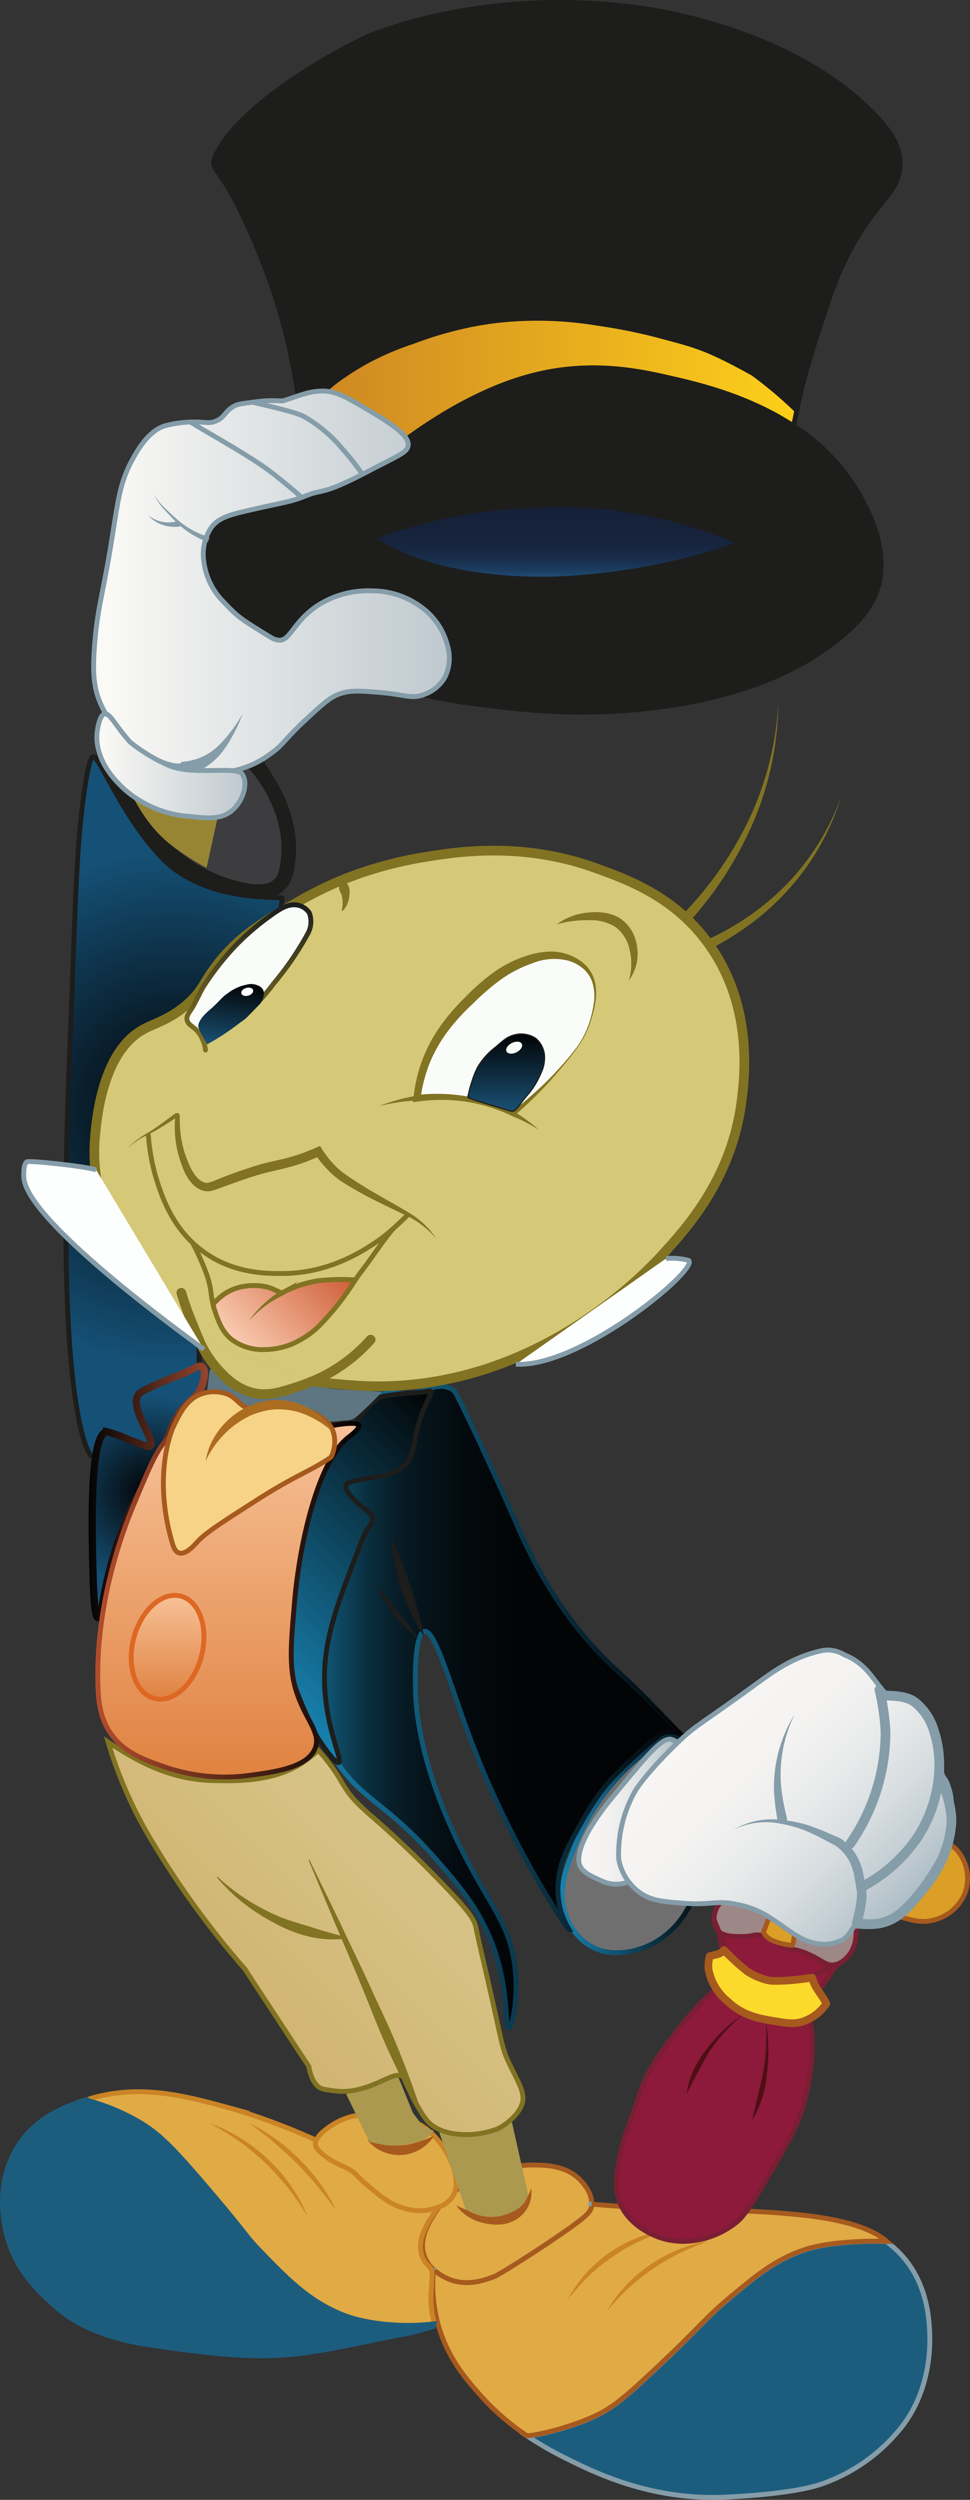 <svg xmlns="http://www.w3.org/2000/svg" xmlns:xlink="http://www.w3.org/1999/xlink" viewBox="0 0 200.04 515.35"><rect x="0" y="0" width="200.04" height="515.35" fill="#333333" stroke="none"/><defs><style>.cls-1{fill:#706f6f;stroke:url(#linear-gradient);}.cls-1,.cls-14,.cls-17,.cls-18,.cls-2,.cls-21,.cls-22,.cls-23,.cls-25,.cls-26,.cls-27,.cls-28,.cls-29,.cls-30,.cls-31,.cls-34,.cls-35,.cls-36,.cls-38,.cls-39,.cls-40,.cls-43,.cls-44,.cls-47,.cls-48,.cls-49,.cls-5,.cls-50,.cls-51,.cls-52,.cls-6,.cls-7,.cls-8,.cls-9{stroke-miterlimit:10;}.cls-2{fill:#3d3c3e;stroke-width:3px;}.cls-17,.cls-2,.cls-25,.cls-26,.cls-27,.cls-28,.cls-5,.cls-9{stroke:#1d1d1b;}.cls-21,.cls-23,.cls-24,.cls-27,.cls-3,.cls-31,.cls-36,.cls-46{fill:none;}.cls-4{fill:#978533;}.cls-5{fill:url(#radial-gradient);}.cls-6{stroke-width:1.5px;fill:url(#radial-gradient-2);stroke:url(#linear-gradient-2);}.cls-30,.cls-31,.cls-44,.cls-46,.cls-47,.cls-48,.cls-49,.cls-7{stroke:#859da9;}.cls-7{fill:url(#linear-gradient-3);}.cls-8{fill:url(#linear-gradient-4);stroke:url(#linear-gradient-5);}.cls-9{fill:url(#linear-gradient-6);}.cls-10{fill:url(#linear-gradient-7);}.cls-11,.cls-25{fill:#1d1d1b;}.cls-12{fill:url(#linear-gradient-8);}.cls-13{fill:#5e7681;}.cls-14{fill:#d5c978;}.cls-14,.cls-21,.cls-22,.cls-23,.cls-24,.cls-38{stroke:#817322;}.cls-14,.cls-23,.cls-24,.cls-46{stroke-width:2px;}.cls-15{fill:#817322;}.cls-16,.cls-18{fill:#f9fcf9;}.cls-17{stroke-width:0.25px;fill:url(#linear-gradient-9);}.cls-18,.cls-23,.cls-24,.cls-41,.cls-46{stroke-linecap:round;}.cls-18{stroke:url(#linear-gradient-10);}.cls-19{fill:url(#linear-gradient-11);}.cls-20{fill:#fff;}.cls-22{fill:url(#linear-gradient-12);}.cls-24,.cls-41,.cls-46{stroke-linejoin:round;}.cls-26{fill:url(#linear-gradient-13);}.cls-28{fill:url(#linear-gradient-14);}.cls-29,.cls-34{fill:#e0aa45;}.cls-29,.cls-41,.cls-43,.cls-52{stroke:#a65a1e;}.cls-30,.cls-35{fill:#1c5d7e;}.cls-32{fill:#ca8426;}.cls-33{fill:#a65a1e;}.cls-34,.cls-36{stroke:#ca8426;}.cls-35{stroke:#1c5d7e;}.cls-37{fill:#aa994e;}.cls-38{fill:url(#linear-gradient-15);}.cls-39{fill:#9d8787;}.cls-39,.cls-40{stroke:#7a1f33;}.cls-40{fill:#8d193b;}.cls-41{fill:#fcda2c;stroke-width:1.59px;}.cls-42{fill:#4d0f14;}.cls-43{fill:#db9e27;}.cls-44{fill:url(#linear-gradient-16);}.cls-45{fill:#859da9;}.cls-47{fill:#fdfefe;}.cls-48{fill:url(#linear-gradient-17);}.cls-49{fill:url(#linear-gradient-18);}.cls-50{fill:url(#linear-gradient-19);stroke:url(#linear-gradient-20);}.cls-51{stroke:#dd6723;fill:url(#linear-gradient-21);}.cls-52{fill:#f7d388;}.cls-53{fill:#ac6d20;}</style><linearGradient id="linear-gradient" x1="115.4" y1="380.15" x2="146.57" y2="380.15" gradientUnits="userSpaceOnUse"><stop offset="0" stop-color="#1882b1"/><stop offset="1" stop-color="#020304"/></linearGradient><radialGradient id="radial-gradient" cx="35.89" cy="228.25" r="53.51" gradientUnits="userSpaceOnUse"><stop offset="0" stop-color="#030304"/><stop offset="1" stop-color="#155177"/></radialGradient><radialGradient id="radial-gradient-2" cx="30.58" cy="307.56" r="20.08" xlink:href="#radial-gradient"/><linearGradient id="linear-gradient-2" x1="18.27" y1="307.56" x2="42.89" y2="307.56" gradientUnits="userSpaceOnUse"><stop offset="0" stop-color="#030304"/><stop offset="1" stop-color="#95452e"/></linearGradient><linearGradient id="linear-gradient-3" x1="119.37" y1="373.48" x2="139.42" y2="373.48" gradientUnits="userSpaceOnUse"><stop offset="0" stop-color="#f7f6f4"/><stop offset="0.26" stop-color="#f4f3f2"/><stop offset="0.48" stop-color="#e9ebeb"/><stop offset="0.69" stop-color="#d7dde0"/><stop offset="0.89" stop-color="#becad0"/><stop offset="1" stop-color="#aebdc6"/></linearGradient><linearGradient id="linear-gradient-4" x1="60.5" y1="351.92" x2="140.74" y2="351.92" gradientUnits="userSpaceOnUse"><stop offset="0" stop-color="#1882b1"/><stop offset="0.02" stop-color="#16759f"/><stop offset="0.07" stop-color="#115a7b"/><stop offset="0.13" stop-color="#0d435b"/><stop offset="0.19" stop-color="#0a2f3f"/><stop offset="0.26" stop-color="#071e29"/><stop offset="0.35" stop-color="#051218"/><stop offset="0.45" stop-color="#03090d"/><stop offset="0.6" stop-color="#020406"/><stop offset="1" stop-color="#020304"/></linearGradient><linearGradient id="linear-gradient-5" x1="60" y1="351.92" x2="141.24" y2="351.92" xlink:href="#linear-gradient"/><linearGradient id="linear-gradient-6" x1="52.87" y1="346.75" x2="100.82" y2="298.79" xlink:href="#linear-gradient"/><linearGradient id="linear-gradient-7" x1="77.35" y1="332.19" x2="86.3" y2="332.19" xlink:href="#linear-gradient-4"/><linearGradient id="linear-gradient-8" x1="80.72" y1="327.19" x2="87.46" y2="327.19" xlink:href="#linear-gradient-4"/><linearGradient id="linear-gradient-9" x1="104.39" y1="213.16" x2="104.39" y2="229.08" gradientUnits="userSpaceOnUse"><stop offset="0" stop-color="#020304"/><stop offset="1" stop-color="#195174"/></linearGradient><linearGradient id="linear-gradient-10" x1="51.36" y1="186.08" x2="51.36" y2="217" gradientUnits="userSpaceOnUse"><stop offset="0" stop-color="#181c1d"/><stop offset="0.16" stop-color="#2e2e1e"/><stop offset="0.54" stop-color="#5b5321"/><stop offset="0.83" stop-color="#776a22"/><stop offset="1" stop-color="#827323"/></linearGradient><linearGradient id="linear-gradient-11" x1="45.8" y1="208.47" x2="45.8" y2="222.04" gradientTransform="translate(31.59 -10.42) rotate(7.86)" xlink:href="#linear-gradient-9"/><linearGradient id="linear-gradient-12" x1="48.76" y1="277.2" x2="67.67" y2="258.29" gradientUnits="userSpaceOnUse"><stop offset="0" stop-color="#faccb2"/><stop offset="1" stop-color="#ce5d36"/></linearGradient><linearGradient id="linear-gradient-13" x1="61.69" y1="84.41" x2="164.32" y2="84.41" gradientUnits="userSpaceOnUse"><stop offset="0" stop-color="#cc8423"/><stop offset="1" stop-color="#fdcf1a"/></linearGradient><linearGradient id="linear-gradient-14" x1="114.72" y1="104.05" x2="114.72" y2="119.4" gradientUnits="userSpaceOnUse"><stop offset="0.06" stop-color="#162139"/><stop offset="0.45" stop-color="#16233b"/><stop offset="0.63" stop-color="#172843"/><stop offset="0.77" stop-color="#193150"/><stop offset="0.89" stop-color="#1c3e62"/><stop offset="0.99" stop-color="#1f4f79"/><stop offset="1" stop-color="#1f507b"/></linearGradient><linearGradient id="linear-gradient-15" x1="48.68" y1="413.17" x2="83.24" y2="378.61" gradientUnits="userSpaceOnUse"><stop offset="0" stop-color="#d1b572"/><stop offset="1" stop-color="#d7c387"/></linearGradient><linearGradient id="linear-gradient-16" x1="144.35" y1="354.61" x2="184.69" y2="394.95" xlink:href="#linear-gradient-3"/><linearGradient id="linear-gradient-17" x1="19.31" y1="119.97" x2="92.61" y2="119.97" gradientUnits="userSpaceOnUse"><stop offset="0" stop-color="#fcfbf7"/><stop offset="1" stop-color="#bfc9cf"/></linearGradient><linearGradient id="linear-gradient-18" x1="19.97" y1="157.88" x2="50.48" y2="157.88" xlink:href="#linear-gradient-17"/><linearGradient id="linear-gradient-19" x1="47.1" y1="366.31" x2="47.1" y2="293.35" gradientUnits="userSpaceOnUse"><stop offset="0" stop-color="#e08241"/><stop offset="1" stop-color="#f7c197"/></linearGradient><linearGradient id="linear-gradient-20" x1="19.7" y1="329.83" x2="74.49" y2="329.83" gradientUnits="userSpaceOnUse"><stop offset="0" stop-color="#b24d2d"/><stop offset="1" stop-color="#020304"/></linearGradient><linearGradient id="linear-gradient-21" x1="34.56" y1="350.28" x2="34.56" y2="328.89" gradientTransform="translate(354.88 221.67) rotate(75.6)" xlink:href="#linear-gradient-19"/></defs><g id="Layer_2" data-name="Layer 2"><g id="hand"><path class="cls-1" d="M139.18,357.79c-1.69-.35-3.59,1.26-7.4,4.48a46.19,46.19,0,0,0-13,17.71c-2.07,5.2-4,10-2,15.08a11.81,11.81,0,0,0,4.67,5.93c5.32,3.3,11.59.44,12.55,0a17.64,17.64,0,0,0,7.59-7.1C149.64,380.8,145.66,359.15,139.18,357.79Z"/><path class="cls-2" d="M22.32,148.52a6.64,6.64,0,0,0-1.16,3.65c-.38,3.48,1.22,6.26,3.84,10.27,4.42,6.74,6.63,10.11,8.66,12.06a31.81,31.81,0,0,0,13.57,8.22c2.79.79,7.7,2.17,10.36-.34,1.24-1.16,1.48-2.68,1.76-4.62,1.11-7.79-2.7-14.29-3.8-16.1a29.33,29.33,0,0,0-5.5-6.67C41.05,146.92,26.17,143.71,22.32,148.52Z"/><path class="cls-3" d="M42.65,178.91l0,0"/><path class="cls-3" d="M22.62,149.45l0,.06"/><path class="cls-4" d="M47.09,158.43l-4.48,20.46a37,37,0,0,1-4.26-2.52c-7.75-4.86-10-10.07-14.64-19.25-.51-1-2.16-3.1-1.76-5.65a8.82,8.82,0,0,1,.64-2l3,3.2a69.53,69.53,0,0,0,5.91,4c2.59,1.27,7.73,2.17,9.27,2.38C41.49,159.15,47.09,158.43,47.09,158.43Z"/><line class="cls-3" x1="42.61" y1="178.9" x2="42.61" y2="178.89"/><path class="cls-5" d="M19.2,156c-1.29.09-2.81,14.55-3.09,19.44-.82,14.39-.14.59-1.88,45-2.88,73.14,4.58,79.74,4.58,79.74,17.08,3.48,22.47-13,22.32-16.09-1.42-31.74,15.49-85.26,17.08-98.93,0-.42-15.54,1.05-24.52-8C25.21,168.51,20.54,155.86,19.2,156Z"/><path class="cls-6" d="M20.24,333.51c-.87-.07-1-6.48-1.16-13.82-.44-21.81,1.62-24.22,2.91-24.52a25.48,25.48,0,0,1,4.48,1.56c3.6,1.38,4.15,1.65,4.48,1.36,1.28-1.14-4.48-7.8-2.34-10.7a7.74,7.74,0,0,1,1.95-1.17A69.58,69.58,0,0,1,37,283.5c3.3-1.42,4.05-2.2,4.67-1.75.85.61.45,2.82-.2,4.28-.87,2-2.11,2.39-3.69,4.28A16.74,16.74,0,0,0,35,295.37c-3.64,8.76-7.51,13-10.89,23.15C21.11,327.6,21.09,333.57,20.24,333.51Z"/><path class="cls-7" d="M129.2,388.1a7,7,0,0,1-4.76-.19c-2.74-1.21-4.92-2.13-5.06-4.22-.19-2.91,2.28-7.57,6.91-13.17,6.91-8.35,10.32-12.69,12.35-11.9a1.59,1.59,0,0,1,.78.78"/><path class="cls-8" d="M140.63,357.7c-.38-.13-8.28-8.71-12.73-12.68-6.51-5.81-14.94-15.45-21.79-31.79,0,0-7.14-16.24-12.07-25.94a2.67,2.67,0,0,0-1.62-1.23c-1.93-.79-3.77.34-6.58.95-4,.86-4.82-.74-7.17.54-1.77.95-2.1,2.89-3,4.15-4.12,5.43-4.78,4.95-7.7,10.48S63.3,314,62,324.35c-1.17,9.18-2,14.2-1.06,20.41,1.42,9,6.52,15.2,7.44,16.73,5.84,9.83,10.79,9.35,22,22.32,4.25,4.9,7.62,8.83,10.38,15.05,4.44,10,3.27,19.2,4.15,19.2.69,0,2-5.72,1.3-12.2-.87-8.59-4.45-12-9.86-22.31-9.64-18.36-10.49-30.76-10.64-34.25-.21-4.79,0-12.68,1.82-13,2.18-.36,5.3,10.93,9.34,21.79,1.14,3.07,2.41,6.25,3.88,9.61,7.68,17.46,16.44,30.19,16.61,30.09a17.7,17.7,0,0,1-1.75-4,17.89,17.89,0,0,1-.13-8.18c.38-1.9,1-3.74,3.89-8.95s5-8.31,8.45-11.67a97.57,97.57,0,0,1,8.08-7.25C138.19,356,141.36,357.94,140.63,357.7Z"/><path class="cls-9" d="M88.53,286.78c1.18-.25-.72,1.94-2,6.13-1.49,4.72-.87,7.11-3.21,9.24a8,8,0,0,1-2.14,1.37c-1.9.88-3.34.8-7.49,1.65-1.32.27-2.12.48-2.34,1.07s.36,1.41.88,2c2.32,2.85,4.37,3.25,4.57,4.77.11.84-.43,1.42-1.07,2.34s-1.4,3-3.11,7.49c-2.42,6.33-4.93,12.89-5.55,19.65C66,354.25,70.92,363,69.85,363.35c-.87.32-4.5-5.27-4.84-6-2.52-5.21-4.18-9.34-4.45-10.79-1.27-6.74-.26-13,.32-17.84,1.21-10.18,1.85-18.15,6.27-25.83C74,291,77.45,288.2,78.9,287.9,82.54,287.16,86.48,287.22,88.53,286.78Z"/><path class="cls-10" d="M77.35,326.48a70.41,70.41,0,0,0,4.92,6.87c1.36,1.68,2.72,3.19,4,4.55"/><path class="cls-11" d="M77.35,326.48c1.62,1.84,3.07,3.74,4.57,5.63.72,1,1.53,1.85,2.26,2.81a36.22,36.22,0,0,1,2.12,3,35.27,35.27,0,0,1-2.71-2.47,28.77,28.77,0,0,1-2.46-2.71A27.93,27.93,0,0,1,77.35,326.48Z"/><path class="cls-12" d="M80.72,317c.46,1.9,1,3.85,1.55,5.84a131.88,131.88,0,0,0,5.19,14.53"/><path class="cls-11" d="M80.72,317a37.72,37.72,0,0,1,2.13,5c.6,1.68,1.22,3.35,1.77,5s1.08,3.38,1.58,5.1a49.2,49.2,0,0,1,1.26,5.26,29.2,29.2,0,0,1-2.72-4.71,42.44,42.44,0,0,1-2-5,41.18,41.18,0,0,1-1.37-5.24A37.36,37.36,0,0,1,80.72,317Z"/><path class="cls-13" d="M43.29,282.4a14.54,14.54,0,0,0-.29,2.14,21.43,21.43,0,0,0-.29,3.9c.5,2.13,5.46,2,13.33,3.3,6.89,1.13,10.63,1.67,14.79,1.09a4.07,4.07,0,0,0,2.44-.6c.88-.58,6-5.49,5.29-5.32,0,0-2.9-.2-6.57-.37a37,37,0,0,1-5.4-.54c-1.24-.24-1.55-.1-2-.21C56.34,283.75,45,279.87,43.29,282.4Z"/><path class="cls-14" d="M64.45,284.75c3,.42,5.57.62,7.72.79,36.6,3,61.05-23.21,64.22-26.66C141.53,253.3,150.9,243,152.93,227c.61-4.81,2.47-19.47-6.73-32.32l-.27-.37c-7-9.56-16.58-13-23.16-15.38-15.44-5.56-29.17-3.25-35.81-2.14A79.31,79.31,0,0,0,71,181.24l-.83.34a79.08,79.08,0,0,0-8.71,4.33l-1.2.69a0,0,0,0,0,0,0,80.9,80.9,0,0,0-8.7,5.57,35.53,35.53,0,0,0-7,7c-2.62,3.46-2.7,4.9-5.64,7.59-3.75,3.42-7,4.14-9.34,5.45C21.33,216.7,20,229.91,19.63,234c-2.28,23.24,18.74,40,19.66,40.67.54.41,1.07.81,1.61,1.19"/><path class="cls-15" d="M160.52,144.73a64.43,64.43,0,0,1-4.78,23.85,74.43,74.43,0,0,1-13,20.8L141.29,188a73.26,73.26,0,0,0,13.53-19.85A63.86,63.86,0,0,0,160.52,144.73Z"/><path class="cls-15" d="M173.48,164.17a50.8,50.8,0,0,1-10.29,18.54,52.41,52.41,0,0,1-7.84,7.34,57.05,57.05,0,0,1-9.14,5.7l-.86-1.8a55.53,55.53,0,0,0,9.12-5.11,51.7,51.7,0,0,0,8-6.8A50.2,50.2,0,0,0,173.48,164.17Z"/><path class="cls-15" d="M129.69,202.11a12.13,12.13,0,0,0,.16-6.26,7.72,7.72,0,0,0-3-4.8,9.65,9.65,0,0,0-5.69-1.33,21.14,21.14,0,0,0-6.36.85,12.51,12.51,0,0,1,6.25-2.41,12.7,12.7,0,0,1,3.49,0A8.35,8.35,0,0,1,128,189.4a8,8,0,0,1,2.44,2.77,9.26,9.26,0,0,1,1,3.43A9.15,9.15,0,0,1,129.69,202.11Z"/><path class="cls-15" d="M70.47,187.7a6.5,6.5,0,0,0,0-3.13c-.14-.48-.5-.86-.53-1.34a6.13,6.13,0,0,1,.06-1.78l.16-.12a2.49,2.49,0,0,1,1.65,1.18,3.12,3.12,0,0,1,.25,1.91,5.23,5.23,0,0,1-1.37,3.37Z"/><path class="cls-16" d="M121.79,210.26c-1.21,4.07-3.37,6.6-6.66,10.37a78.91,78.91,0,0,1-9.38,9,33.53,33.53,0,0,0-5.54-2.16A35.21,35.21,0,0,0,86,226.36a38,38,0,0,1,1.44-6.51c2.53-7.06,6.88-11.34,9.83-14.19,2.77-2.68,6.51-6.2,12.21-8,3.71-1.16,6-.86,7.54-.35a8.56,8.56,0,0,1,4.38,2.94C123.79,203.56,122.46,208,121.79,210.26Z"/><path class="cls-15" d="M121.89,210.29a19,19,0,0,1-2.83,5.7c-1.23,1.73-2.59,3.36-4,5a76.85,76.85,0,0,1-9,9l-.23.19-.28-.14A33.8,33.8,0,0,0,96,227.1a35.52,35.52,0,0,0-9.93,0l-.93.13.14-.93a30.73,30.73,0,0,1,5.54-14.77,43.26,43.26,0,0,1,5.18-6,42.33,42.33,0,0,1,6-5.21,24.09,24.09,0,0,1,7.26-3.48,16.9,16.9,0,0,1,4-.67,10.31,10.31,0,0,1,4.08.68,9.69,9.69,0,0,1,3.47,2.17,7.21,7.21,0,0,1,1.91,3.57,10.77,10.77,0,0,1,.06,4A23.33,23.33,0,0,1,121.89,210.29Zm-.19-.06a23.43,23.43,0,0,0,.8-3.77,9.71,9.71,0,0,0-.29-3.77,6.4,6.4,0,0,0-2-3.05A8.49,8.49,0,0,0,117,198a11.86,11.86,0,0,0-7.16.57A25.8,25.8,0,0,0,103.2,202a51.46,51.46,0,0,0-5.77,5,43.81,43.81,0,0,0-5.11,5.63,30.67,30.67,0,0,0-3.73,6.57,31.72,31.72,0,0,0-1.88,7.35l-.78-.81a36.59,36.59,0,0,1,10.29.27,33.65,33.65,0,0,1,9.74,3.24l-.5.06c1.66-1.3,3.26-2.67,4.83-4.08s3.09-2.88,4.51-4.44a58.91,58.91,0,0,0,4.1-4.84A18.6,18.6,0,0,0,121.7,210.23Z"/><path class="cls-15" d="M111.17,232.94a35.36,35.36,0,0,0-5.64-2.9l.45-.9A36.21,36.21,0,0,1,111.17,232.94Z"/><path class="cls-15" d="M78.22,228q1.86-.72,3.81-1.26c1.29-.36,2.6-.63,3.93-.88l.11,1c-1.31.09-2.63.18-3.94.38S79.51,227.69,78.22,228Z"/><path class="cls-17" d="M96.47,226.21a26.46,26.46,0,0,1,.92-3.45A16.63,16.63,0,0,1,98.51,220a14.31,14.31,0,0,1,3.7-4.14c1.59-1.38,2.39-2.06,3.45-2.38a5.46,5.46,0,0,1,4.82.58,5.14,5.14,0,0,1,1.8,3.5,7.26,7.26,0,0,1-.78,3.8,16.59,16.59,0,0,1-2.92,4.62c-1.49,1.73-2.19,3.42-3.31,3.06C102,228,97,226.64,96.47,226.21Z"/><ellipse class="cls-16" cx="106.04" cy="215.97" rx="1.76" ry="1.07" transform="translate(-85.18 69.95) rotate(-26.48)"/><path class="cls-18" d="M42.13,215.07a49.49,49.49,0,0,0,8.38-5.77,47.71,47.71,0,0,0,6-6.62,62.64,62.64,0,0,0,6.85-10,5.19,5.19,0,0,0,.45-4.45,3.71,3.71,0,0,0-2.76-1.68c-1.63-.14-3,.58-5.06,2.07a53.45,53.45,0,0,0-7,5.9,56.48,56.48,0,0,0-5.06,6c-2.7,3.77-2.06,3.12-4.08,6.88-.62,1.14-1.59,2-1.23,3.05s1.51,1.2,2.46,2.59a7.59,7.59,0,0,1,1.3,3.44"/><path class="cls-19" d="M40.9,211.69c-.14-.76.68-2.06,2.11-3.3,2.62-2.24,2.39-2.56,4.09-3.72A9.13,9.13,0,0,1,50.83,203a3.46,3.46,0,0,1,2.92.47,1.65,1.65,0,0,1,.68,1.38,3.77,3.77,0,0,1-.94,2.24c-3.5,3.6-2.41,2.58-4.22,3.91a47.2,47.2,0,0,1-6.55,4.27C42.53,214.75,41.12,212.78,40.9,211.69Z"/><ellipse class="cls-20" cx="51" cy="204.45" rx="1.26" ry="0.82" transform="translate(-54.93 22.3) rotate(-16.17)"/><path class="cls-15" d="M26.29,236.75a16.87,16.87,0,0,1,2.56-2.2c.93-.66,1.93-1.17,2.84-1.79s1.83-1.27,2.72-1.94l1.34-1,.37-.26.11-.07.06,0,.13,0a.51.51,0,0,1,.35,0,.59.59,0,0,1,.18.13l0,.07a1,1,0,0,1,.13.44c0,.33,0,.6,0,.88a22.84,22.84,0,0,0,.93,6.44c.7,2.07,1.5,4.21,2.88,5.54a3.38,3.38,0,0,0,1.12.73,1.63,1.63,0,0,0,1.11.06c.9-.25,2-.76,3-1.15,2.13-.82,4.23-1.55,6.4-2.24,1.09-.34,2.22-.64,3.32-.89s2.16-.48,3.24-.75a41.79,41.79,0,0,0,6.16-2.18l.77-.33.43.69a20.31,20.31,0,0,0,2.2,2.9,15.21,15.21,0,0,0,2.74,2.37c1,.72,2.1,1.4,3.17,2.09s2.15,1.3,3.25,1.94c2.21,1.29,4.44,2.5,6.65,3.84a17.74,17.74,0,0,1,5.56,5.31,19.14,19.14,0,0,0-5.93-4.65c-2.29-1.09-4.61-2.2-6.9-3.34-1.14-.57-2.29-1.17-3.41-1.82s-2.22-1.27-3.33-2A16.31,16.31,0,0,1,67.44,241a21.86,21.86,0,0,1-2.5-3.13l1.2.36a39.29,39.29,0,0,1-6.46,2.37c-1.09.29-2.21.55-3.29.8s-2.13.5-3.18.82c-2.1.64-4.23,1.38-6.3,2.14-1.06.36-2,.81-3.29,1.13a3.87,3.87,0,0,1-1.1.09,3.57,3.57,0,0,1-1.08-.27,5.1,5.1,0,0,1-1.65-1.13,9.4,9.4,0,0,1-1.95-3.09,30,30,0,0,1-1.11-3.27,22.21,22.21,0,0,1-.65-6.85c0-.28,0-.57,0-.8,0,0-.05-.16,0,0l0,0a.38.38,0,0,0,.16.12.5.5,0,0,0,.3,0c.11,0,.07,0,.08,0h0l-.06,0-.34.21-1.4.92c-1,.61-1.91,1.2-2.89,1.75s-2,1-3,1.57A19.75,19.75,0,0,0,26.29,236.75Z"/><path class="cls-21" d="M81.28,253.11c1.23-1.09,2.27-2.13,3-2.83"/><path class="cls-21" d="M30.58,233.77A42.6,42.6,0,0,0,31.94,242c1,3.31,2.77,9.45,7.78,14.21"/><path class="cls-21" d="M81.28,253.11c-1.67,1.72-4.31,5.78-6.34,8.45-.66.87-1.21,1.63-1.67,2.3a45.84,45.84,0,0,0-7.4.14,23.25,23.25,0,0,0-7.25,2.3l-.55.3a23.22,23.22,0,0,0-2.14-1,8.53,8.53,0,0,0-2.78-.55,11.77,11.77,0,0,0-3.45.25,10,10,0,0,0-3.48,1.5,13.41,13.41,0,0,0-2.29,2.08c-.51-2.12-.34-3.42-1.29-6.1a51.72,51.72,0,0,0-2.92-6.56,21.18,21.18,0,0,0,2,1.65c6.26,4.7,13.21,4.68,16.44,4.67,9.73,0,16.77-4.68,19.75-6.71A34.23,34.23,0,0,0,81.28,253.11Z"/><path class="cls-22" d="M73.27,263.88a60.1,60.1,0,0,1-4.6,6.31c-2.3,2.66-3.79,4.36-6.42,5.84a14.83,14.83,0,0,1-7.64,2.19,10.63,10.63,0,0,1-6.86-2.1c-1.94-1.58-2.65-3.62-3.36-5.64a16.29,16.29,0,0,1-.46-1.59,13.41,13.41,0,0,1,2.29-2.08,10,10,0,0,1,3.48-1.5,11.77,11.77,0,0,1,3.45-.25,8.53,8.53,0,0,1,2.78.55,23.22,23.22,0,0,1,2.14,1l.55-.3a23.25,23.25,0,0,1,7.25-2.3A45.84,45.84,0,0,1,73.27,263.88Z"/><path class="cls-14" d="M40.89,275.83a22.05,22.05,0,0,0,4,6.44c1.52,1.65,3.72,4,7.26,4.86,3.14.75,5.7-.09,9.73-1.42.75-.25,1.6-.56,2.53-1"/><path class="cls-23" d="M64.44,284.75a33,33,0,0,0,5.78-3.13,33.48,33.48,0,0,0,6.22-5.45"/><path class="cls-24" d="M37.39,266.51c.4,1.33,1,3.2,1.88,5.38.58,1.46,1.1,2.76,1.62,3.94"/><path class="cls-15" d="M51.32,272.33a22.79,22.79,0,0,1,6.5-6.17l.49.89A22.27,22.27,0,0,0,51.32,272.33Z"/><path class="cls-25" d="M185.61,33.63c.11,6.22-5.25,7.76-11.08,19.4-2.35,4.7-3.75,9.06-6.22,16.74-1.53,4.75-2.47,8.32-2.92,10.12-.3,1.19-.61,2.54-.89,3.83,0,.08,0,.17-.05.26a.09.09,0,0,0,0,0c0,.17-.08.37-.12.58A69.08,69.08,0,0,0,156.18,78c-.51-.36-1-.71-1.56-1-9-5.88-17.41-7.59-25.82-9.21-6.47-1.26-13.93-2.7-24-1.82A75.28,75.28,0,0,0,83.66,71a52.91,52.91,0,0,0-15.18,8.17,76,76,0,0,0-6.79,6.17c-.2-1.57-.13-3.28-.35-4.61a123.43,123.43,0,0,0-4.15-18.29,137.49,137.49,0,0,0-7.78-19.33c-4.1-8.33-6-8.34-5.19-10.44C49,20.93,73.11,8.51,76.85,7.11c5.09-1.91,26.45-9.48,55.26-5.45,3.95.55,30.42,4.54,47.09,20.82C183.35,26.53,185.54,29.7,185.61,33.63Z"/><path class="cls-26" d="M164.32,84.61c-.2,1-.46,2.25-.67,3.25-9.34-6.15-19.72-8.56-24.73-9.72-6.36-1.48-16.58-3.86-28.8-.78C98.74,80.22,89,87,86,89c-4.56,3.16-8.19,6.34-15.76,10.51-2.86,1.58-4.92,2.71-6.82,3.56l0,0c-.24-6.16-1-12.81-1.68-17.78a87.22,87.22,0,0,1,7.44-6.67,57.08,57.08,0,0,1,6.08-3.94,58.35,58.35,0,0,1,9.91-4.28,74.08,74.08,0,0,1,9.84-3,64.68,64.68,0,0,1,10.26-1.58,75.44,75.44,0,0,1,18,.83,111.28,111.28,0,0,1,11.17,2.16c6.62,1.75,9.16,2.35,13.4,4.31,1.82.84,4.09,2,7.43,3.85A84.32,84.32,0,0,1,164.32,84.61Z"/><path class="cls-27" d="M63.41,104c0-.3,0-.61,0-.92"/><path class="cls-27" d="M163.65,87.86l-.27,1.35"/><path class="cls-27" d="M164.32,84.61c0-.21.08-.41.12-.58a.09.09,0,0,1,0,0c0-.09,0-.18.05-.26"/><path class="cls-25" d="M176.8,107.84c-7.05-12-18.86-16.73-25.94-19.59a64,64,0,0,0-27.12-5c-15.21.62-26.6,6.88-32.95,10.37-11.36,6.26-19.74,14.06-29.19,16.61-7.46,2-11.19,3-12.58,3-1.66,0-4-.27-6,1.17-.21.15-3,2.24-2.46,4.93.28,1.36,1.37,5.17,1.85,5.73l.06.05a20.15,20.15,0,0,0,3,2.13c23.48,14,50,17.52,50,17.52,11.12,1.49,21.55,2.83,35.61,1.55,20.47-1.86,31.38-7.71,36-10.5,11.41-6.91,13.37-12.74,13.82-14.21a17.87,17.87,0,0,0,.58-2.7A66.45,66.45,0,0,0,176.8,107.84ZM157.41,126.1c-2.61,3.68-7.64,4.49-10.91,5.37-12,3.23-17.64,3.46-22.46,3.58-12.63.32-21.65-1.32-32.21-3.3-8.58-1.61-19.06-4.11-23.45-10.41-1.76-2.53-1.48-4.16-1.36-4.67.57-2.38,3.34-3.59,8.37-5.36l1.27-.44a99.54,99.54,0,0,1,15.46-4.52,110.73,110.73,0,0,1,14.6-2c18.11-1.19,30.51,1.77,40.9,5.42a28.23,28.23,0,0,1,5.15,2.39h0c3.31,2,5.77,4.48,6.38,7.17C159.88,122.45,157.88,125.43,157.41,126.1Z"/><path class="cls-25" d="M181.54,118.83a66.45,66.45,0,0,0-4.74-11c-7.05-12-18.86-16.73-25.94-19.59a64,64,0,0,0-27.12-5c-15.21.62-26.6,6.88-32.95,10.37-11.36,6.26-19.74,14.06-29.19,16.61-7.46,2-11.19,3-12.58,3-1.66,0-4-.27-6,1.17-.21.15-3,2.24-2.46,4.93.28,1.36,1.37,5.17,1.85,5.73a11.69,11.69,0,0,1-3.54-5.21c-1-3-.73-7.26,1.75-9.93.81-.86,1.86-1.56,5.84-2.72,5.9-1.71,8.84-1.69,12.45-2.53a24.26,24.26,0,0,0,4.43-1.48l0,0c1.9-.85,4-2,6.82-3.56C77.8,95.37,81.43,92.19,86,89c3-2.06,12.75-8.81,24.13-11.67,12.22-3.08,22.44-.7,28.8.78,5,1.16,15.39,3.57,24.73,9.72a40.66,40.66,0,0,1,13.8,14.6C179.08,105.46,182.51,111.78,181.54,118.83Z"/><line class="cls-27" x1="152.78" y1="112.12" x2="152.77" y2="112.12"/><path class="cls-27" d="M76.66,110.87l-.07,0"/><path class="cls-25" d="M157.41,126.1c-2.61,3.68-7.64,4.49-10.91,5.37-12,3.23-17.64,3.46-22.46,3.58-12.63.32-21.65-1.32-32.21-3.3-8.58-1.61-19.06-4.11-23.45-10.41-1.76-2.53-1.48-4.16-1.36-4.67.57-2.38,3.34-3.59,8.37-5.36l1.27-.44A55.89,55.89,0,0,0,83,114.33c3.06,1.33,12.77,5.28,30.49,5.06a132.73,132.73,0,0,0,39.28-7.27h0c3.31,2,5.77,4.48,6.38,7.17C159.88,122.45,157.88,125.43,157.41,126.1Z"/><path class="cls-28" d="M152.77,112.12a132.73,132.73,0,0,1-39.28,7.27c-17.72.22-27.43-3.73-30.49-5.06a55.89,55.89,0,0,1-6.34-3.46,99.54,99.54,0,0,1,15.46-4.52,110.73,110.73,0,0,1,14.6-2c18.11-1.19,30.51,1.77,40.9,5.42A28.23,28.23,0,0,1,152.77,112.12Z"/><path class="cls-29" d="M122,454.39a2.49,2.49,0,0,1,0,.47c-.19,1.21-.89,2.07-7.78,6.74-2.76,1.87-4.36,2.89-6.74,4.42-4.59,2.91-5.2,3.17-5.71,3.37-1.78.67-5.34,2-9.08.52a10.41,10.41,0,0,1-3.25-2A7.1,7.1,0,0,1,87.48,465c-1.16-3.42.92-6.73,2.07-8.56,6.18-9.84,19.37-10.12,20-10.12,2.75,0,7.13,0,10.12,3.11C120.15,449.92,122.14,452,122,454.39Z"/><path class="cls-30" d="M184.94,501.55a36.08,36.08,0,0,1-15.05,10.38c-3.59,1.37-10.72,2.39-20,2.85-15.56.77-27.15-5-33.21-8a73.78,73.78,0,0,1-8-4.61c2.75-.15,8.84-1.79,13.23-3.7,4-1.75,6.65-3.91,12.19-9.08,10.67-9.93,11-11.2,16.87-16.08,5.38-4.47,8.91-7.34,14.53-9.34,5.42-1.94,14.16-2,17.36-1.88.29.25.5.45.67.58,7.54,6,8,14.8,8.17,17.64C191.8,482.34,192.43,493.15,184.94,501.55Z"/><path class="cls-29" d="M182.84,462.05c-3.2-.1-11.94-.06-17.36,1.88-5.62,2-9.15,4.87-14.53,9.34-5.89,4.88-6.2,6.15-16.87,16.08-5.54,5.17-8.15,7.33-12.19,9.08-4.39,1.91-10.48,3.55-13.23,3.7h0a50.45,50.45,0,0,1-9.85-8.63c-3-3.36-7.14-8.23-8.83-15.82a30.81,30.81,0,0,1-.55-9.78,10.41,10.41,0,0,0,3.25,2c3.74,1.49,7.3.15,9.08-.52.51-.2,1.12-.46,5.71-3.37,2.38-1.53,4-2.55,6.74-4.42,6.89-4.67,7.59-5.53,7.78-6.74a2.49,2.49,0,0,0,0-.47c1.36.12,3.29.29,5.58.45,17.62,1.31,24.23.36,37.88,1.82C177.34,457.93,181.26,460.7,182.84,462.05Z"/><path class="cls-31" d="M122,454.39l-.65-.06"/><path class="cls-31" d="M89.46,467.56c0,.11,0,.22,0,.34"/><path class="cls-32" d="M117,474.24a26.87,26.87,0,0,1,1.68-2.82,29.75,29.75,0,0,1,2-2.59,27.48,27.48,0,0,1,4.94-4.38,28.11,28.11,0,0,1,5.82-3.12c1-.39,2.07-.74,3.13-1a27,27,0,0,1,3.22-.64,51.25,51.25,0,0,0-6,2.39,39.46,39.46,0,0,0-5.56,3.23,38,38,0,0,0-5,4.09A45.34,45.34,0,0,0,117,474.24Z"/><path class="cls-32" d="M125.18,476.38a27.23,27.23,0,0,1,3.92-5.24,30.71,30.71,0,0,1,10.8-7.38,28.9,28.9,0,0,1,6.29-1.78c-1,.38-2,.74-3,1.17s-2,.83-2.95,1.31a44.42,44.42,0,0,0-10.58,7.23c-.79.72-1.55,1.48-2.28,2.27S125.89,475.56,125.18,476.38Z"/><path class="cls-33" d="M94.07,454.62a18.64,18.64,0,0,0,4.5,1.66l1.13.18c.39.05.79.1,1.17.12a12.08,12.08,0,0,0,2.25,0A7,7,0,0,0,107,455a9.42,9.42,0,0,0,2.54-3.88,6.48,6.48,0,0,1-1.42,5,7,7,0,0,1-4.85,2.46,10.4,10.4,0,0,1-2.68-.12c-.43-.07-.85-.17-1.26-.27a9.31,9.31,0,0,1-1.26-.42A9,9,0,0,1,94.07,454.62Z"/><path class="cls-34" d="M93.24,453a6.28,6.28,0,0,1-2.93,2.07,15.7,15.7,0,0,1-1.55.46,10.52,10.52,0,0,1-5.84-.39c-2.6-.8-4.42-2.32-7-4.47s-2.4-2.55-4.09-3.51-2.75-1.11-4.67-2.53S65,442.35,65,442.08a1.61,1.61,0,0,1,.19-.85A6,6,0,0,1,67,439.17a14.07,14.07,0,0,1,5.83-2.92C74.14,436,83,434,89.15,439.94l.38.38C92.91,443.84,95.45,449.82,93.24,453Z"/><path class="cls-34" d="M89.08,476.66c.16,1.17.46,1.83.44,2.4-7.45.89-14.65-.3-18.08-1.56-7.48-2.75-12.16-7.59-17.8-13.43-3.26-3.37-2-2.58-11.19-13.33-6.87-8-9.66-10.9-14-13.42a44,44,0,0,0-10.76-4.4l.57-.18c10.56-3.28,20.13-.64,29.71,2a135.41,135.41,0,0,1,17.25,6.48,1.61,1.61,0,0,0-.19.85c0,.27.14,1.06,2.14,2.53s3,1.62,4.67,2.53,1.48,1.33,4.09,3.51,4.4,3.67,7,4.47a10.52,10.52,0,0,0,5.84.39,15.7,15.7,0,0,0,1.55-.46c-1.53,2.31-4.88,6.63-3.11,10.48.93,2,2,1.58,1.88,3.6C89,472.64,88.61,473,89.08,476.66Z"/><path class="cls-35" d="M89.52,479.06a1.19,1.19,0,0,1-.18.58s-3.46,1-4.15,1.17c-24.19,4.65-26.4,6.81-54.35,2.59-13.64-2-18.75-7.34-20.11-8.56-2.53-2.25-7.88-7-9.6-15.18-.41-1.93-2.08-9.92,2.59-17.25,3.9-6.12,10-8.23,14-9.49a44,44,0,0,1,10.76,4.4c4.35,2.52,7.14,5.4,14,13.42,9.19,10.75,7.93,10,11.19,13.33,5.64,5.84,10.32,10.68,17.8,13.43C74.87,478.76,82.07,480,89.52,479.06Z"/><line class="cls-36" x1="89.53" y1="479.06" x2="89.52" y2="479.06"/><path class="cls-32" d="M43.22,437.71a32.45,32.45,0,0,1,3.29,1.35c1.07.53,2.11,1.11,3.13,1.74A35,35,0,0,1,60,450.62a32.42,32.42,0,0,1,3.41,6.25c-.64-1-1.26-2-1.94-3s-1.36-1.92-2.09-2.83a51.4,51.4,0,0,0-4.72-5.17,49.36,49.36,0,0,0-5.4-4.48A58.85,58.85,0,0,0,43.22,437.71Z"/><path class="cls-32" d="M51.39,437.71A34.14,34.14,0,0,1,56.9,441a41.18,41.18,0,0,1,4.89,4.16,39.7,39.7,0,0,1,4.17,4.9c.62.87,1.22,1.76,1.78,2.67s1.06,1.86,1.51,2.83c-.64-.85-1.25-1.72-1.92-2.55s-1.29-1.67-2-2.48c-1.36-1.61-2.77-3.18-4.26-4.66S58,443,56.43,441.6,53.11,439,51.39,437.71Z"/><path class="cls-33" d="M89.52,440.32a8.59,8.59,0,0,1-6.64,3.94,8.71,8.71,0,0,1-4-.72,7.7,7.7,0,0,1-3.1-2.38,31.66,31.66,0,0,0,3.56.87,14.43,14.43,0,0,0,3.38.23,12.5,12.5,0,0,0,3.31-.64C87.2,441.26,88.33,440.82,89.52,440.32Z"/><path class="cls-37" d="M90.38,439,96,455.4a9.42,9.42,0,0,0,8.29,1.14c4.8-1.56,4.55-4.45,4.55-4.45l-3.58-16s-2.34,3.76-6.17,3.89A41.37,41.37,0,0,1,90.38,439Z"/><path class="cls-37" d="M71.38,431.69l4.8,9.84a28.7,28.7,0,0,0,4.15.8c7.77,0,9.12-3.05,9.12-3.05l-2.31-1.06-2-2.67-3-7.36Z"/><path class="cls-38" d="M22.29,359.11a87.59,87.59,0,0,0,8.56,19.65A181.57,181.57,0,0,0,50.56,406c0,.06,13.32,20.31,13.18,20.09s.31,2.19,1.26,3.41,1.66,1.2,3.41,1.46a13.49,13.49,0,0,0,4.48,0C78.24,430,81,427.11,83,428c.27.13.14.3,1.67,3.4a21.79,21.79,0,0,0,1.68,3.17,16,16,0,0,0,2,2.92c3,3,8.46,2.65,10.12,2.41a18.71,18.71,0,0,0,4.18-1.05c1.35-.62,4.15-2.63,5-5.06s-1.06-4.86-3-9.21c-1-2.1-1.48-4.89-2.92-11.35-2.4-10.7-2.66-11.41-3.57-15.82-.31-1.5-1.07-3-6.62-8.76-15.49-16.09-17.59-15-21.4-21.8a37.59,37.59,0,0,0-4.48-6,29.24,29.24,0,0,1-3,2.34c-6.08,4.33-14.78,3.95-18.43,3.89C34.6,366.94,27.47,362.54,22.29,359.11Z"/><path class="cls-15" d="M44.84,386.88A43,43,0,0,0,57.33,395c2.3,1,4.69,1.57,7,2.33s4.76,1.37,7.22,2.13v.2a23,23,0,0,1-7.72-.4,28.2,28.2,0,0,1-7.2-2.81,41.26,41.26,0,0,1-6.48-4.15A39.41,39.41,0,0,1,44.7,387Z"/><path class="cls-15" d="M63.81,383.39l6.33,13c2,4.37,4.2,8.69,6.18,13.09s4.14,8.72,5.93,13.2,3.51,9,4.92,13.63l-.19.08c-2.42-4.21-4.53-8.55-6.57-12.92s-3.73-8.88-5.56-13.34-3.75-8.88-5.63-13.32l-5.59-13.35Z"/><path class="cls-39" d="M174.55,403.65a5,5,0,0,1-1.93,1.27l-.17.05h0a2.11,2.11,0,0,1-.45.1c-1.62.22-2.29-.79-5.06-2.08-3-1.4-3.18-.65-6-2.07-2-1.05-2.44-1.7-4-1.95s-1.65.23-3.76.26c-1.65,0-3.65,0-4.85-.93h0a2.74,2.74,0,0,1-.47-.49,4.07,4.07,0,0,1-.52-3,5.64,5.64,0,0,1,1.43-2.86c2.29-2.64,6.13-3.51,7.39-3.76,2.11-.41,9.42-1.86,15.57,2.6,1.59,1.15,4.31,3.12,4.8,6.48C176.54,397.57,177,401.28,174.55,403.65Z"/><path class="cls-40" d="M172.62,404.92l-6.35,9.26c-.05-.22-2-3.56-2-3.79.32-1.4,6.15-4.76,8.1-5.41h0Z"/><path class="cls-40" d="M165.09,435.82c-1.22,3.51-3.32,7.1-7.53,14.27-3.65,6.24-4.8,7.36-5.83,8.17-3.89,3.07-10.21,5.09-16.09,2.86-1.32-.5-6.34-2.63-8-7.53a11.89,11.89,0,0,1-.39-5.58c.69-6.49,3.28-11.66,4.41-15.56,1.21-4.18,3.65-8.68,10.38-16.74,2.71-3.25,4-4,6-6.23a3.51,3.51,0,0,1,1.88-1l16.43,5.66C168.82,420.24,166.91,430.57,165.09,435.82Z"/><path class="cls-40" d="M164.31,410.39c-.05.23,1.91,3.57,2,3.79l-16.43-5.66c.07-.08,2.11-.88,2.15-1,.3-.83-.25-1.6-1.3-3.63-1-1.86-1.87-4.3-2.39-5.6,1.2,1,3.2.95,4.85.93,2.11,0,2.31-.49,3.76-.26s2,.9,4,1.95c2.79,1.42,3,.67,6,2.07,2.77,1.29,3.44,2.3,5.06,2.08a2.11,2.11,0,0,0,.45-.1C170.46,405.63,164.63,409,164.31,410.39Z"/><path class="cls-40" d="M152,407.54c0,.1-2.08.9-2.15,1l-1.54-10.21c.52,1.3,1.43,3.74,2.39,5.6C151.74,405.94,152.29,406.71,152,407.54Z"/><path class="cls-41" d="M170.39,413.1a9.39,9.39,0,0,1-4,3.33c-2.12,1-3.86.71-6.72.22s-6.35-1-9.54-4a11.12,11.12,0,0,1-4-6.59,7.19,7.19,0,0,1,.25-2.8c1.23-.32,2.38-.42,2.92-1.26a44.61,44.61,0,0,0,4.8,4.39,13,13,0,0,0,4.35,1.86c1.28.31,5.66,0,9.08-.56.31,2.06,2.28,3.8,2.85,5.38C170.37,413.09,170.39,413.09,170.39,413.1Z"/><path class="cls-42" d="M158.11,417.61a38.49,38.49,0,0,1,.06,9.83,25.11,25.11,0,0,1-.92,4.86,20.58,20.58,0,0,1-2,4.53l-.1,0c.36-1.61.77-3.17,1.13-4.75s.8-3.12,1.09-4.72a43.66,43.66,0,0,0,.63-9.7Z"/><path class="cls-42" d="M152.83,415.69a33.17,33.17,0,0,0-6.49,7.21c-.88,1.35-1.61,2.79-2.38,4.2s-1.49,2.86-2.25,4.33l-.1,0a18.64,18.64,0,0,1,1.45-4.73,22.41,22.41,0,0,1,2.63-4.22,32.15,32.15,0,0,1,3.26-3.72,31.45,31.45,0,0,1,3.82-3.11Z"/><path class="cls-43" d="M157.46,398.32a60.52,60.52,0,0,1,3.3-7.58c3.54-6.8,1.4-8.75,3.9-11.29s5.09-1,21.79-.39c6.09.21,8.8.1,10.9,2.33a8.88,8.88,0,0,1,1.55,9.15,9.43,9.43,0,0,1-6.22,5.25c-2.63.74-4.8.09-8.18-1-5.11-1.6-5.83-3.19-10.5-4.28-3.34-.78-5.25-1.22-6.82-.19-3.53,2.32-3.11,10.74-3.89,10.7S158.18,400.4,157.46,398.32Z"/><path class="cls-44" d="M169.19,400.78c-4.09-.47-5.95-2.59-10.2-5.31a18.48,18.48,0,0,0-7-2.86c-4.22-.95-5.23.21-11.16-.26-4.32-.34-6.75-.56-9.08-2.33a10.85,10.85,0,0,1-4.15-6.75,26.12,26.12,0,0,1,3.37-14c.5-.91,3-4.37,8.05-9.31,4.53-4.44,4.63-3.87,15.82-12,4.25-3.07,8.07-6.09,14-7.52a6.47,6.47,0,0,1,5.29.71c4.48,1.78,6,5.16,8,7.41.64.7,1.12.63,2.58.69,3.25.11,7.59,4.16,8.37,8.56s-.34,5.95,1.51,8.61a5.25,5.25,0,0,1,1,2c1.73,4.53-.54,11.72-1.43,13.92-.6,1.47-6.16,11.49-12,13.68-1.45.55-4.05-.16-5.1.21s-1.75,3.1-3.82,3.93A8.54,8.54,0,0,1,169.19,400.78Z"/><path class="cls-45" d="M160.33,375.18a49.53,49.53,0,0,1-.7-5.65,28.48,28.48,0,0,1,4.27-16.14A28,28,0,0,0,161.05,364a26.39,26.39,0,0,0,.17,5.41,47.37,47.37,0,0,0,1.05,5.33v0a1,1,0,0,1-.72,1.22,1,1,0,0,1-1.22-.71S160.33,375.2,160.33,375.18Z"/><path class="cls-46" d="M181.36,348.36a46.5,46.5,0,0,1,1.26,8.7,40.46,40.46,0,0,1-7.33,23.09"/><path class="cls-46" d="M181.76,349.52c1.2.1,4.76-.14,6.77,1.29a11.73,11.73,0,0,1,4.15,6.3c2.08,6.31,1,14.6-3.25,21.34a31.66,31.66,0,0,1-11.87,10.64"/><path class="cls-46" d="M193.7,365.54c.62,1.93,2.8,6.65,2.48,10.51-.59,7.06-4.35,11.64-6.62,14.4s-4.52,5.42-8.36,6.09a16.85,16.85,0,0,1-4.51,0"/><path class="cls-45" d="M151.29,377.21a15.41,15.41,0,0,1,10-2,25.27,25.27,0,0,1,5.14,1,45.57,45.57,0,0,1,4.85,1.89l1.18.5.58.24a3.61,3.61,0,0,1,.72.46,12.18,12.18,0,0,1,2,1.95,10.82,10.82,0,0,1,1.45,2.39,12.74,12.74,0,0,1,.82,2.64l.49,2.52a9.71,9.71,0,0,1,.13,2.83,25.42,25.42,0,0,1-.4,2.66l-.29,1.28-.16.62-.06.3,0,.12h0v-.08s0,.06,0-.17a.91.91,0,0,0-.23-.46,1,1,0,0,1-1.48,1.35,1.18,1.18,0,0,1-.25-.5c0-.25,0-.15,0-.21v-.16l0-.14,0-.2.08-.33.15-.62.29-1.22a20.59,20.59,0,0,0,.38-2.42,7.77,7.77,0,0,0-.07-2.27l-.47-2.53a10,10,0,0,0-.66-2.26,8.71,8.71,0,0,0-1.18-2,10.36,10.36,0,0,0-1.65-1.66l-.35-.25-.58-.3-1.14-.6a48.76,48.76,0,0,0-4.55-2.21,24.13,24.13,0,0,0-4.84-1.36A15,15,0,0,0,151.29,377.21Z"/><path class="cls-47" d="M19.84,241.2c-1.69-.72-13.8-2-14.3-1.7-.76.48-.7,3-.58,3.69,1.54,9.11,31.64,31,37.1,35"/><path class="cls-47" d="M106.39,281.24c13.38.73,37.9-19.71,35.63-21.4a13.32,13.32,0,0,0-4.67-.39"/><path class="cls-48" d="M84.19,91.68c.07-1.68-2.49-3.7-7-6.41-4.84-2.89-7.57-4.61-10.44-4.65s-4.63.81-8.3,2c-.31.1-2.41-.18-4.73.1-4.24.5-4.68.64-5.16.87-2.3,1.11-2.11,2.57-4.28,3.31-1.24.42-1.76.11-4,.1a22.9,22.9,0,0,0-6.23.77c-1.53.48-3.87,1.74-6.61,6.72-3.22,5.84-3.1,9.75-5.16,21.31-1.39,7.79-2.19,10.22-2.73,16.63-.51,6.17-.19,9,.88,11.87a21.1,21.1,0,0,0,5.94,8.37c4.12,3.71,9.55,5.89,11.38,5.06a2.82,2.82,0,0,1,1.75-.29,2.77,2.77,0,0,1,1.46.88c1.32,1.29,4.23,1,5.94.77a19,19,0,0,0,8.75-3.6c2.91-2,2.64-2.72,7.69-7.39,3.16-2.92,4.78-4.4,6.71-5.06,2.3-.79,4.29-.62,8.27-.29,5.21.43,6.4,1.39,9,.48a8.16,8.16,0,0,0,4.38-3.5,8.93,8.93,0,0,0,.59-6.61,14.06,14.06,0,0,0-5.45-8,17,17,0,0,0-9.93-3.31,19.35,19.35,0,0,0-11.38,3c-5.28,3.51-5.7,7.63-8.27,7.14-.94-.18-1.25-.46-3.41-1.78-4.2-2.59-5-3.18-7.78-6.13a14.3,14.3,0,0,1-4.09-8.76,9.73,9.73,0,0,1,1.66-6.62c1.4-1.79,3.29-2.46,7.88-3.5,8.58-1.95,8.4-1.71,12-3.11,3.1-1.22,3,.08,12.63-5C82.28,93.82,84.13,93.28,84.19,91.68Z"/><path class="cls-45" d="M50,147.16a25,25,0,0,1-1.79,4.08,26.2,26.2,0,0,1-2.42,3.84,14,14,0,0,1-3.53,3.14,15.29,15.29,0,0,1-4.48,1.84l-.46-3a11.86,11.86,0,0,0,7.37-3,24.25,24.25,0,0,0,2.89-3.22A25.3,25.3,0,0,0,50,147.16Z"/><path class="cls-49" d="M21.53,147.18c-1,.23-1.63,3.48-1.55,5.19.24,5.33,4.28,9,5.64,10.31a22.71,22.71,0,0,0,13.62,5.64c3.48.38,6.49.7,8.76-1.36s3.2-5.63,1.94-7.39S39.5,160,34.6,157.72A36,36,0,0,1,26.85,153C23.81,149.64,22.68,146.9,21.53,147.18Z"/><path class="cls-45" d="M31.75,101.87a11.2,11.2,0,0,0,2.3,2.91c.88.88,1.81,1.71,2.75,2.53a17.42,17.42,0,0,0,6.41,3.44l-.32,1a18.3,18.3,0,0,1-6.43-4c-.89-.89-1.76-1.78-2.59-2.72A11.41,11.41,0,0,1,31.75,101.87Z"/><path class="cls-45" d="M37.22,108.52a6.72,6.72,0,0,1-1.89.06,6.86,6.86,0,0,1-1.79-.36,7.41,7.41,0,0,1-3-2,7.17,7.17,0,0,0,3.1,1.39,6.6,6.6,0,0,0,1.66.06,6.25,6.25,0,0,0,1.57-.3Z"/><path class="cls-31" d="M62.27,102.58c-1.81-1.59-3.73-3.2-5.77-4.8-4.52-3.55-13-8.18-17.17-10.72"/><path class="cls-31" d="M74.59,97.58a47.18,47.18,0,0,0-3.82-4.86,29.23,29.23,0,0,0-8-6.81c-2-1.12-9.38-2.61-10.67-3"/><path class="cls-50" d="M35,296.31c-2.29,1.62-4,5.68-7.39,13.82-1.7,4.05-8.07,19.84-7.4,37.75.11,2.91.42,6.2,2.53,9.34,2.73,4.06,6.91,5.53,11.09,7A38,38,0,0,0,51.39,366c5.2-.69,12.11-1.59,13.62-5.65,1.11-3-1.57-5.4-3.5-10.51-2-5.3-1.6-10-.78-19.46,1-12.1,4.86-29.19,11.09-34.05.5-.39,2.44-1.81,2.14-2.53s-3.82-.19-4.87,0C56.09,296.15,43.65,290.24,35,296.31Z"/><ellipse class="cls-51" cx="34.56" cy="339.59" rx="10.89" ry="7.22" transform="translate(-302.96 288.61) rotate(-75.6)"/><path class="cls-52" d="M51.42,290.37c-2-.51-2.39-1.95-4.28-2.86a7.76,7.76,0,0,0-5.45-.19c-3.16,1-4.64,4.08-6,6.94,0,0-4.4,9.5-.13,23.94.19.62.54,1.68,1.36,1.94,1.39.45,3.21-1.65,3.83-2.33,1.59-1.76,5-3.95,11.81-8.31,8.77-5.62,11-5.94,15.56-9,.45-.3,1.56-3.38.39-5.84-1.81-3.83-9.17-5.59-13.81-4.48A6.23,6.23,0,0,1,51.42,290.37Z"/><path class="cls-53" d="M42.4,301.21a14.66,14.66,0,0,1,3.86-7.69A15.6,15.6,0,0,1,53.83,289a13.62,13.62,0,0,1,8.84.82,14.25,14.25,0,0,1,6.39,5.78,19.52,19.52,0,0,0-7-4.33,14.18,14.18,0,0,0-3.89-.71,12.5,12.5,0,0,0-3.9.38,14.06,14.06,0,0,0-3.67,1.43,18.44,18.44,0,0,0-3.3,2.3A20.17,20.17,0,0,0,42.4,301.21Z"/></g></g></svg>